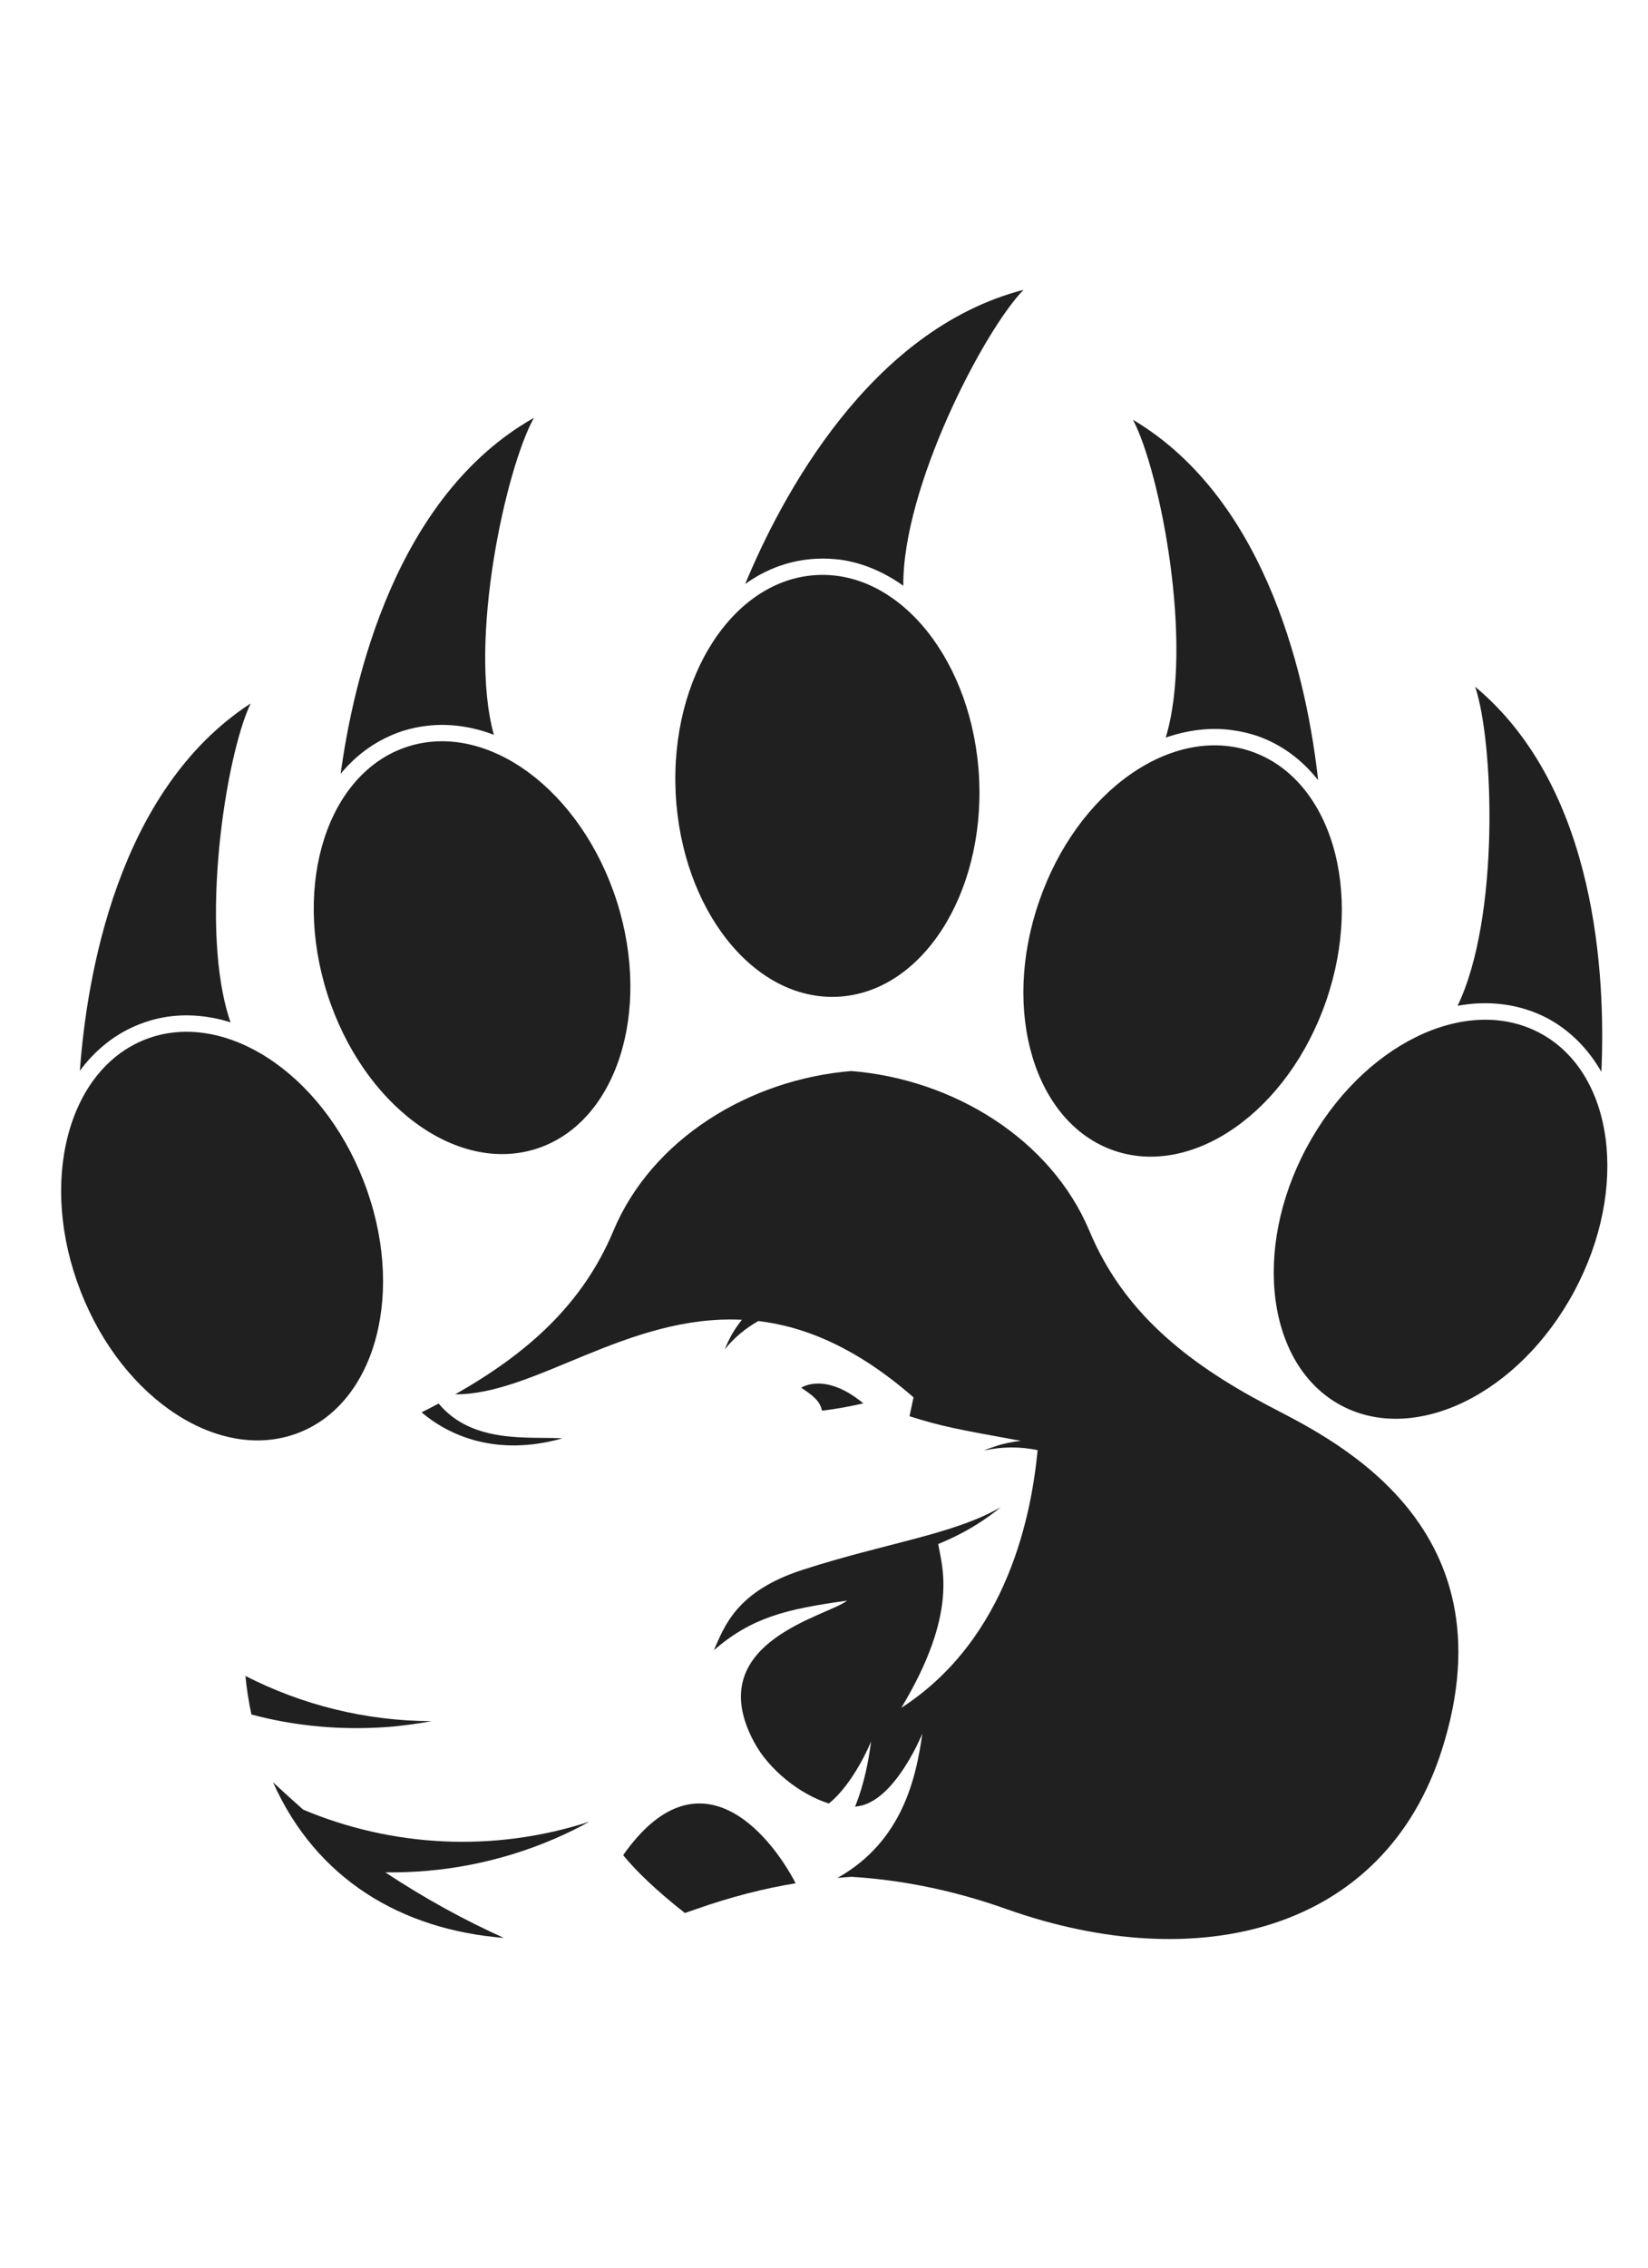 <svg width="24" height="33" viewBox="0 0 24 33" fill="none" xmlns="http://www.w3.org/2000/svg">
<path d="M2.031 14.905C2.143 14.862 2.258 14.827 2.377 14.806C2.695 14.749 3.026 14.774 3.357 14.877C2.892 13.529 3.285 10.999 3.65 10.237C1.706 11.501 1.263 14.219 1.163 15.582C1.391 15.274 1.684 15.04 2.031 14.905Z" fill="#202020"/>
<path d="M5.294 17.183C5.912 18.765 5.49 20.406 4.352 20.849C3.213 21.295 1.79 20.375 1.175 18.793C0.557 17.214 0.978 15.572 2.117 15.126C3.256 14.683 4.679 15.604 5.294 17.183Z" fill="#202020"/>
<path d="M5.869 10.636C5.981 10.602 6.1 10.574 6.222 10.562C6.54 10.524 6.871 10.571 7.192 10.693C6.814 9.32 7.367 6.817 7.775 6.081C5.757 7.22 5.145 9.906 4.961 11.261C5.204 10.964 5.513 10.752 5.869 10.636Z" fill="#202020"/>
<path d="M8.983 13.117C9.497 14.733 8.973 16.347 7.809 16.718C6.645 17.089 5.285 16.081 4.767 14.465C4.252 12.849 4.776 11.236 5.94 10.864C7.104 10.493 8.465 11.501 8.983 13.117Z" fill="#202020"/>
<path d="M22.541 14.821C22.434 14.765 22.322 14.718 22.207 14.684C21.898 14.59 21.564 14.574 21.227 14.637C21.845 13.354 21.754 10.796 21.483 9.994C23.265 11.479 23.383 14.231 23.321 15.598C23.13 15.264 22.868 14.999 22.541 14.821Z" fill="#202020"/>
<path d="M19.027 16.702C18.228 18.197 18.456 19.879 19.532 20.453C20.609 21.027 22.131 20.282 22.93 18.784C23.729 17.289 23.504 15.607 22.425 15.033C21.348 14.459 19.829 15.205 19.027 16.702Z" fill="#202020"/>
<path d="M18.304 10.708C18.191 10.671 18.073 10.643 17.954 10.627C17.636 10.58 17.305 10.621 16.977 10.733C17.389 9.37 16.893 6.855 16.5 6.109C18.494 7.295 19.046 9.994 19.196 11.354C18.959 11.052 18.656 10.83 18.304 10.708Z" fill="#202020"/>
<path d="M15.133 13.117C14.577 14.721 15.067 16.343 16.221 16.743C17.376 17.142 18.762 16.166 19.314 14.562C19.866 12.958 19.379 11.335 18.225 10.936C17.07 10.536 15.685 11.513 15.133 13.117Z" fill="#202020"/>
<path d="M11.888 8.131C12.01 8.125 12.128 8.131 12.247 8.146C12.568 8.193 12.874 8.324 13.155 8.524C13.142 7.098 14.319 4.823 14.905 4.218C12.662 4.798 11.376 7.235 10.852 8.499C11.164 8.274 11.517 8.149 11.888 8.131Z" fill="#202020"/>
<path d="M14.259 11.329C14.34 13.023 13.419 14.446 12.199 14.505C10.979 14.565 9.925 13.239 9.84 11.544C9.756 9.85 10.68 8.427 11.9 8.368C13.12 8.308 14.175 9.635 14.259 11.329Z" fill="#202020"/>
<path d="M5.611 27.247C6.435 27.259 7.275 27.103 8.08 26.757C8.251 26.682 8.42 26.601 8.582 26.51C7.178 26.966 5.702 26.875 4.416 26.335C4.269 26.206 4.122 26.073 3.976 25.936C4.607 27.349 5.849 28.083 7.337 28.201C6.769 27.945 6.189 27.63 5.611 27.247Z" fill="#202020"/>
<path d="M5.73 25.125C5.917 25.106 6.101 25.081 6.286 25.047C5.315 25.044 4.392 24.807 3.574 24.389C3.591 24.567 3.62 24.755 3.661 24.95C4.317 25.125 5.012 25.187 5.73 25.125Z" fill="#202020"/>
<path d="M6.139 20.553C6.541 20.893 7.231 21.202 8.192 20.931C7.696 20.903 6.878 21.015 6.388 20.425C6.374 20.434 6.359 20.441 6.345 20.447C6.286 20.478 6.217 20.516 6.139 20.553Z" fill="#202020"/>
<path d="M11.971 20.529C11.971 20.529 12.236 20.5 12.573 20.422C12.009 19.957 11.669 20.195 11.669 20.195C11.828 20.304 11.94 20.379 11.971 20.529Z" fill="#202020"/>
<path d="M11.587 27.406C11.188 26.644 10.161 25.452 9.075 26.997C9.253 27.218 9.568 27.521 9.974 27.839C10.028 27.821 10.082 27.802 10.136 27.783C10.648 27.602 11.135 27.48 11.587 27.406Z" fill="#202020"/>
<path d="M18.453 20.447C17.264 19.82 16.352 19.078 15.866 17.914C15.304 16.575 13.884 15.707 12.399 15.586C10.914 15.707 9.491 16.575 8.932 17.914C8.483 18.984 7.681 19.695 6.629 20.291C7.79 20.298 9.138 19.124 10.804 19.206C10.755 19.268 10.708 19.335 10.664 19.408C10.622 19.483 10.586 19.559 10.555 19.636C10.692 19.465 10.861 19.327 11.045 19.224C11.741 19.308 12.489 19.624 13.304 20.335C13.245 20.61 13.245 20.61 13.245 20.61C13.719 20.759 13.928 20.797 14.867 20.968C14.742 20.981 14.617 21.006 14.496 21.047C14.438 21.065 14.381 21.086 14.327 21.109C14.593 21.05 14.858 21.05 15.111 21.103C15.026 21.992 14.695 23.839 13.126 24.853C13.962 23.465 13.719 22.803 13.663 22.469C13.809 22.41 14.193 22.248 14.574 21.933C13.884 22.332 12.92 22.448 11.7 22.841C10.723 23.153 10.552 23.665 10.396 24.014C10.951 23.537 11.441 23.418 12.336 23.293C12.056 23.521 10.202 23.892 10.979 25.346C11.194 25.752 11.65 26.114 12.071 26.245C12.44 25.949 12.686 25.343 12.686 25.343C12.649 25.618 12.589 25.955 12.452 26.292C12.483 26.288 12.513 26.282 12.543 26.276C13.06 26.151 13.432 25.228 13.432 25.228C13.344 25.852 13.151 26.794 12.196 27.328C12.265 27.322 12.332 27.316 12.399 27.312C13.067 27.353 13.831 27.487 14.661 27.783C17.457 28.773 20.159 28.102 20.999 25.462C22.063 22.123 19.286 20.89 18.453 20.447Z" fill="#202020"/>
</svg>
